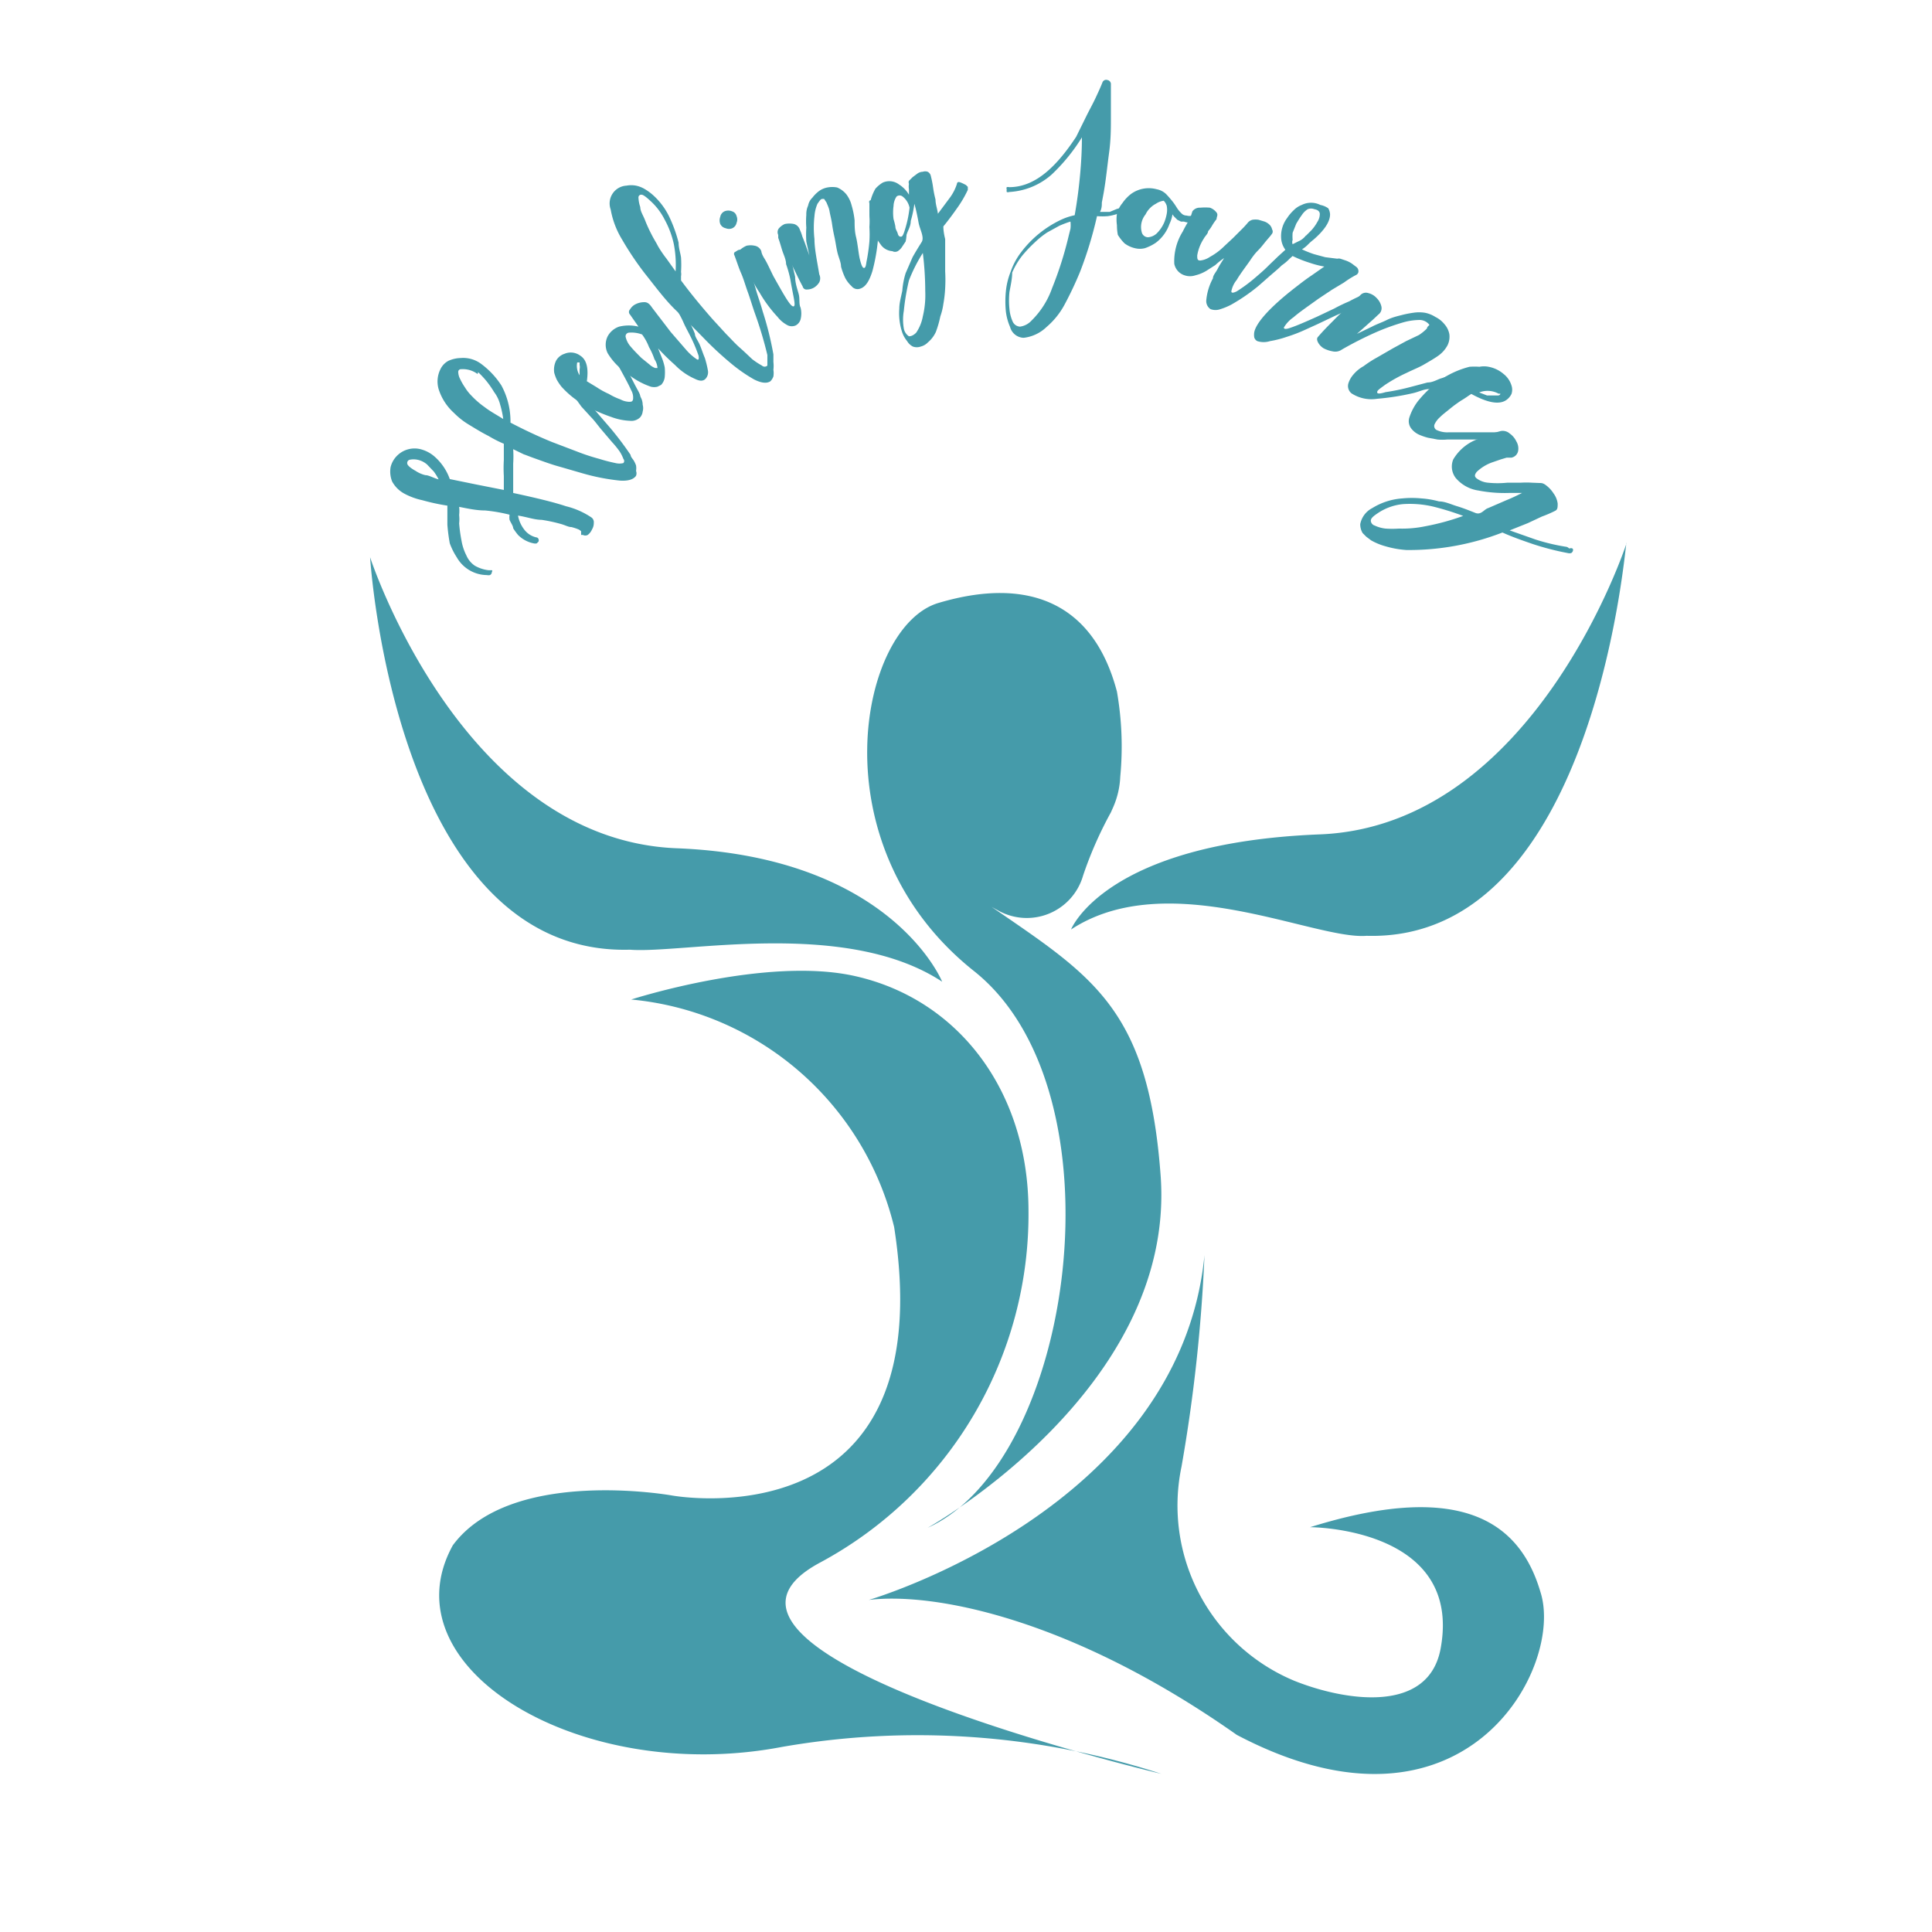 <svg xmlns="http://www.w3.org/2000/svg" id="Layer_1" viewBox="0 0 64 64" width="64" height="64"><defs><style>.cls-1{fill:#459baa}</style></defs><path d="M36.8 26.91l.08-.18a2.81 2.81 0 0 0 .23-1 10.59 10.59 0 0 0-.11-2.82c-.79-3-3-3.8-5.9-2.94-2.62.75-4.1 8.03 1.18 12.21 5 4 3.3 16.24-1.55 18.43 0 0 8.21-4.57 7.72-11.63-.4-5.55-2.23-6.62-5.59-8.93-1.37-.94-.82-.44.22.12a1.94 1.94 0 0 0 2.8-1.17 12.9 12.9 0 0 1 .92-2.09z" class="cls-1"/><path d="M35.48 30.79s1.12-2.87 8.24-3.15S53.88 18 53.88 18c0-.62-.86 13.22-8.61 13-1.73.14-6.57-2.32-9.79-.21zm-4.27 1.73s-1.67-4.14-8.79-4.42-10.16-9.64-10.16-9.64.81 13.22 8.61 13c1.73.14 7.13-1.05 10.34 1.06zM43.4 50.59c5.21-1.63 7 0 7.63 2.15.8 2.48-2.5 8.71-10.06 4.73-5.51-3.88-10.06-4.73-12.19-4.47 0 0 10.3-3 11.12-11.42a53.28 53.28 0 0 1-.76 7 6.29 6.29 0 0 0 3.74 7.1c1.65.66 4.47 1.13 4.85-1.11.7-3.98-4.33-3.98-4.33-3.98z" class="cls-1"/><path d="M38.47 58.76a26.13 26.13 0 0 0-12.57-.89c-6.66 1.27-13.14-2.61-10.9-6.68 1.93-2.61 7.26-1.65 7.26-1.65s9 1.65 7.36-8.89a9.92 9.92 0 0 0-8.71-7.54s4.49-1.45 7.44-.77c3.38.77 5.7 3.77 5.72 7.73a13.1 13.1 0 0 1-6.9 11.69c-5.63 3.01 11.3 7 11.3 7zM19 13a.15.15 0 0 1 .1 0h.1c.04 0 .24.26.32.36s.2.24.31.37l.38.44a10.63 10.63 0 0 1 .68.9c0 .06.06.12.1.18a.85.85 0 0 1 .08.17.58.58 0 0 1 0 .18.22.22 0 0 1 0 .16c-.08.12-.26.18-.54.16a7 7 0 0 1-1.23-.24l-.76-.22c-.26-.07-.53-.17-.81-.27s-.26-.1-.38-.14l-.35-.17a3.85 3.85 0 0 1 0 .48v.97c.74.16 1.33.3 1.75.44a2.62 2.62 0 0 1 .84.37.19.19 0 0 1 .08.18.4.4 0 0 1-.06.22.44.44 0 0 1-.14.18.17.17 0 0 1-.16 0h-.06v-.12a.28.28 0 0 0-.08-.06 1.67 1.67 0 0 0-.24-.08c-.1 0-.2-.06-.34-.1a5.27 5.27 0 0 0-.65-.14c-.24 0-.5-.1-.78-.14a1.07 1.07 0 0 0 .22.48.69.69 0 0 0 .38.24s.06 0 .08.06a.12.12 0 0 1 0 .08l-.06.06a.22.22 0 0 1-.1 0 1 1 0 0 1-.52-.28 2.09 2.09 0 0 1-.16-.22c0-.08-.08-.18-.12-.28a.59.59 0 0 1 0-.17 5.27 5.27 0 0 0-.81-.14c-.28 0-.56-.06-.86-.12a1.27 1.27 0 0 1 0 .27 1.32 1.32 0 0 1 0 .28 5.07 5.07 0 0 0 .08.58 1.69 1.69 0 0 0 .16.48.78.78 0 0 0 .28.34 1.19 1.19 0 0 0 .46.15h.1c.04 0 0 .06 0 .08a.11.11 0 0 1-.06.08.22.22 0 0 1-.1 0 1.16 1.16 0 0 1-1-.59 2.28 2.28 0 0 1-.23-.46 5.82 5.82 0 0 1-.08-.62v-.63a7 7 0 0 1-.83-.18 2.24 2.24 0 0 1-.6-.22 1 1 0 0 1-.4-.4.88.88 0 0 1-.05-.48.8.8 0 0 1 .19-.35.82.82 0 0 1 .8-.24 1.13 1.13 0 0 1 .46.24 1.79 1.79 0 0 1 .51.75l.88.18.91.18v-.46a4.61 4.61 0 0 1 0-.53v-.54a4.06 4.06 0 0 1-.51-.26c-.24-.12-.46-.26-.66-.38a2.51 2.51 0 0 1-.48-.38 1.79 1.79 0 0 1-.51-.79.91.91 0 0 1 .06-.66.61.61 0 0 1 .27-.28 1.06 1.06 0 0 1 .4-.09 1 1 0 0 1 .7.21 2.73 2.73 0 0 1 .65.7 2.49 2.49 0 0 1 .3 1.23c.42.22.88.44 1.37.64l.84.32a6.87 6.87 0 0 0 .73.24 5.49 5.49 0 0 0 .54.14.54.54 0 0 0 .26 0s.06-.06 0-.14a1.31 1.31 0 0 0-.12-.24 3.06 3.06 0 0 0-.26-.32l-.34-.4c-.12-.14-.23-.3-.35-.42l-.32-.35-.26-.36a.15.15 0 0 1 0-.08V13zm-4.85 2.39a.69.69 0 0 0-.32-.16.63.63 0 0 0-.26 0 .11.11 0 0 0-.08.12c0 .06.1.15.28.25a1 1 0 0 0 .32.14c.12 0 .28.1.44.14a1.83 1.83 0 0 0-.16-.26zm1.67-3a.81.81 0 0 0-.54-.16.09.09 0 0 0-.1.1.52.52 0 0 0 .06.22 2 2 0 0 0 .16.28 1.51 1.51 0 0 0 .22.28 2.87 2.87 0 0 0 .44.38c.18.14.39.25.61.39a3 3 0 0 0-.1-.47 1.16 1.16 0 0 0-.2-.42 3.27 3.27 0 0 0-.25-.36 3.15 3.15 0 0 0-.28-.3z" class="cls-1"/><path d="M20.25 11.54h.1a.16.16 0 0 1 .08.08c.12.24.26.45.38.69s.22.44.32.62.06.16.1.24a.53.53 0 0 1 .06.24.41.41 0 0 1 0 .22.36.36 0 0 1-.08.19.41.41 0 0 1-.34.12 2 2 0 0 1-.6-.12 5.74 5.74 0 0 1-.89-.39 3 3 0 0 1-.78-.62 1.67 1.67 0 0 1-.16-.24 1.52 1.52 0 0 1-.08-.22.68.68 0 0 1 .06-.4.49.49 0 0 1 .28-.23.53.53 0 0 1 .52.06c.22.14.28.43.22.85l.33.2a2.56 2.56 0 0 0 .4.22 2.13 2.13 0 0 0 .38.18.67.67 0 0 0 .28.08c.08 0 .12 0 .14-.08a.48.48 0 0 0-.06-.3c-.08-.18-.2-.4-.32-.62l-.36-.65a.15.15 0 0 1 0-.08zm-1.05.89v-.2a.29.29 0 0 0 0-.14v-.08c0-.02 0 0 0 0a.15.15 0 0 0-.08 0 .57.57 0 0 0 .08.42z" class="cls-1"/><path d="M22.2 9.75h.1a.28.28 0 0 1 .08.06l.06.12a2.29 2.29 0 0 0 .16.28 2.79 2.79 0 0 1 .2.39 3.25 3.25 0 0 1 .22.46c0 .1.1.22.16.36s.11.3.17.44a3.48 3.48 0 0 1 .1.41.32.32 0 0 1-.08.28c-.08.08-.19.08-.35 0a2.08 2.08 0 0 1-.66-.46 7.12 7.12 0 0 1-.56-.55l.12.3a1.8 1.8 0 0 1 .1.33 1.72 1.72 0 0 1 0 .32.45.45 0 0 1-.12.26l-.12.06a.45.45 0 0 1-.22 0 2.44 2.44 0 0 1-.33-.14 2.48 2.48 0 0 1-.48-.32 2.07 2.07 0 0 1-.62-.65.63.63 0 0 1 0-.56.68.68 0 0 1 .38-.32 1.36 1.36 0 0 1 .64 0l-.28-.4a.12.12 0 0 1 0-.17.44.44 0 0 1 .2-.18.64.64 0 0 1 .28-.06c.1 0 .17.06.25.18l.16.21.2.26.26.34.52.6a1.76 1.76 0 0 0 .34.3q.09.06.06-.12a5 5 0 0 0-.28-.66c-.08-.16-.16-.3-.22-.44s-.14-.28-.2-.38l-.22-.37a.15.15 0 0 1 0-.08s-.04-.08-.02-.1zm-.52 2.15a2.27 2.27 0 0 0-.18-.4 1.75 1.75 0 0 0-.23-.42 1 1 0 0 0-.44-.06.12.12 0 0 0-.1.16.74.74 0 0 0 .16.3c.1.12.22.24.36.38l.26.21a.59.59 0 0 0 .19.12h.08a.61.61 0 0 0-.1-.29z" class="cls-1"/><path d="M24.47 8.28a.18.18 0 0 1 .1 0s.06 0 .06.08l.06.17a4.23 4.23 0 0 0 .16.44c.06.18.13.4.19.62s.16.48.22.71a10.69 10.69 0 0 1 .36 1.44v.25a1.14 1.14 0 0 1 0 .26.72.72 0 0 1 0 .22.44.44 0 0 1-.1.16q-.18.12-.54-.06a5.21 5.21 0 0 1-.75-.52 11.19 11.19 0 0 1-.86-.79c-.31-.32-.65-.66-1-1s-.68-.79-1-1.19a10.18 10.18 0 0 1-.76-1.13 2.86 2.86 0 0 1-.38-1 .59.59 0 0 1 .52-.79.86.86 0 0 1 .32 0 .94.94 0 0 1 .3.12 1.71 1.71 0 0 1 .27.2 2.32 2.32 0 0 1 .52.69 4.63 4.63 0 0 1 .32.88c0 .18.06.34.08.49a3.84 3.84 0 0 1 0 .48.39.39 0 0 1 0 .14v.14c.34.46.69.88 1.05 1.29l.44.48c.16.16.3.32.46.46s.28.26.41.38a2.43 2.43 0 0 0 .32.21.13.13 0 0 0 .18 0v-.35a12.9 12.9 0 0 0-.42-1.4c-.08-.23-.15-.47-.23-.69s-.14-.44-.22-.62-.14-.38-.22-.59a.09.09 0 0 1 0-.1c.1-.06.12-.08.14-.08zm-2.93-1.63c-.13-.12-.23-.2-.29-.2a.09.09 0 0 0-.1.1 1.1 1.1 0 0 0 .06.31c0 .14.1.28.16.44a4.69 4.69 0 0 0 .21.46c.08.16.16.28.22.4a3.71 3.71 0 0 0 .28.41l.3.42a3.6 3.6 0 0 0-.06-.91 3 3 0 0 0-.3-.8 2.13 2.13 0 0 0-.48-.63z" class="cls-1"/><path d="M25.9 7.68a.28.28 0 0 1 .06.08c.06.16.1.32.14.44s.08.28.12.45l.12.52c0 .22.08.42.12.58s0 .32.06.44a.8.8 0 0 1 0 .39.33.33 0 0 1-.16.2.32.32 0 0 1-.26 0 1 1 0 0 1-.34-.28 4.46 4.46 0 0 1-.6-.81 3.28 3.28 0 0 1-.25-.44c-.08-.14-.16-.28-.24-.4s-.12-.22-.16-.29l-.06-.12c0-.06 0-.1.06-.16a.83.83 0 0 1 .22-.14.63.63 0 0 1 .27 0 .29.29 0 0 1 .22.18s0 .08.1.24.18.35.3.59c.36.64.56 1 .66 1s0-.3-.1-.9a3.65 3.65 0 0 0-.14-.5c0-.15-.08-.31-.12-.43s-.08-.28-.14-.44v-.1l.06-.06c.06-.06.04-.06.06-.04zM24.25 7A.33.33 0 0 0 24 7a.25.25 0 0 0-.14.18.34.34 0 0 0 0 .24.25.25 0 0 0 .18.14.28.28 0 0 0 .22 0 .25.25 0 0 0 .14-.18.28.28 0 0 0 0-.22.22.22 0 0 0-.15-.16z" class="cls-1"/><path d="M29 6.57a.1.1 0 0 1 .08 0v.21a1.73 1.73 0 0 1 0 .3 3.66 3.66 0 0 1 0 .42v.48a6.22 6.22 0 0 1-.18 1c-.1.32-.22.52-.4.58a.25.25 0 0 1-.29-.08 1 1 0 0 1-.21-.27 2.13 2.13 0 0 1-.14-.38c0-.14-.08-.3-.12-.47s-.06-.34-.1-.52-.06-.3-.08-.44-.06-.28-.08-.4-.08-.23-.1-.29l-.08-.12h-.06c-.06 0-.1.08-.16.16a1.27 1.27 0 0 0-.1.41 3.34 3.34 0 0 0 0 .76c0 .32.08.69.16 1.17a.3.3 0 0 1 0 .26.52.52 0 0 1-.18.18.46.46 0 0 1-.22.06.13.13 0 0 1-.15-.1c-.12-.22-.22-.44-.32-.64l-.26-.53c-.08-.16-.14-.34-.22-.52a.21.21 0 0 1 0-.22.52.52 0 0 1 .21-.16.76.76 0 0 1 .3 0 .29.29 0 0 1 .2.2 1.4 1.4 0 0 1 .08.22c.06.14.13.34.23.62l-.1-.46a3.7 3.7 0 0 1 0-.46 2.68 2.68 0 0 1 0-.42.68.68 0 0 1 .06-.31.48.48 0 0 1 .14-.26 1.15 1.15 0 0 1 .22-.22.7.7 0 0 1 .28-.12.87.87 0 0 1 .32 0 .78.78 0 0 1 .3.22 1 1 0 0 1 .18.37 2.75 2.75 0 0 1 .1.5c0 .18 0 .36.05.56s.08.54.12.71.08.28.12.3.08 0 .1-.18a5.89 5.89 0 0 0 .1-.69 3.88 3.88 0 0 0 0-.48 3 3 0 0 0 0-.4v-.39a.1.1 0 0 1 0-.08c.2-.08.2-.1.2-.08z" class="cls-1"/><path d="M32 6.13l.06.06v.1a3.78 3.78 0 0 1-.33.57c-.14.2-.3.42-.48.64q0 .18.06.42v1.07a5.06 5.06 0 0 1 0 .56 4.12 4.12 0 0 1-.06.52 2.05 2.05 0 0 1-.1.41A3.37 3.37 0 0 1 31 11a1 1 0 0 1-.26.34.5.5 0 0 1-.24.14.38.38 0 0 1-.26 0 .47.47 0 0 1-.19-.18.94.94 0 0 1-.16-.28 2 2 0 0 1-.1-.79c0-.2.06-.4.1-.6a2.62 2.62 0 0 1 .11-.58l.23-.53c.1-.18.2-.34.3-.5s-.06-.42-.1-.64-.08-.42-.14-.63a3.78 3.78 0 0 1-.12.57c0 .18-.1.32-.14.46A1.34 1.34 0 0 1 30 8l-.12.18a.47.47 0 0 1-.14.14.19.19 0 0 1-.18 0 .51.51 0 0 1-.4-.24 1.53 1.53 0 0 1-.3-.68 1.46 1.46 0 0 1 0-.83 1.59 1.59 0 0 1 .14-.32 1.06 1.06 0 0 1 .24-.2.53.53 0 0 1 .54.06 1 1 0 0 1 .33.34v-.18a.55.55 0 0 1 0-.18.13.13 0 0 1 0-.1l.12-.12.16-.12a.32.32 0 0 1 .18-.06.23.23 0 0 1 .16 0 .2.2 0 0 1 .1.12 3.53 3.53 0 0 1 .08.4 3.53 3.53 0 0 0 .08.4c0 .16.06.31.08.47l.38-.51a1.58 1.58 0 0 0 .25-.48s0-.06.06-.06.24.1.24.1zm-2.06 4.17a1.68 1.68 0 0 0 0 .58.39.39 0 0 0 .17.26q.12 0 .24-.12a1.41 1.41 0 0 0 .22-.54 3 3 0 0 0 .08-.83 10.38 10.38 0 0 0-.08-1.27 5.18 5.18 0 0 0-.46.91 7.57 7.57 0 0 0-.17 1.01zm0-2.58a3.75 3.75 0 0 0 .19-.84.63.63 0 0 0-.23-.37.16.16 0 0 0-.2 0 .6.6 0 0 0-.1.31 1.63 1.63 0 0 0 0 .44 2.08 2.08 0 0 1 .06.24c0 .1.06.16.08.24s.06.1.1.1.06-.02.1-.12zm7.73-1.21a.15.15 0 0 1 0 .08v.1a2 2 0 0 1-.32.25 1.12 1.12 0 0 1-.32.14 1.77 1.77 0 0 1-.33.08 2.2 2.2 0 0 1-.36 0A13 13 0 0 1 35.78 9a11.75 11.75 0 0 1-.52 1.1 2.56 2.56 0 0 1-.59.73 1.3 1.3 0 0 1-.76.36.48.48 0 0 1-.45-.36 1.79 1.79 0 0 1-.14-.52 3.39 3.39 0 0 1 0-.65 2.36 2.36 0 0 1 .16-.66 2.27 2.27 0 0 1 .35-.65 3.56 3.56 0 0 1 1.34-1.08 2 2 0 0 1 .43-.14c.08-.45.14-.91.18-1.35s.06-.85.06-1.23a6.09 6.09 0 0 1-1 1.23 2.31 2.31 0 0 1-1.41.58.1.1 0 0 1-.08 0 .15.15 0 0 1 0-.08.1.1 0 0 1 0-.08.15.15 0 0 1 .08 0c.79 0 1.49-.56 2.22-1.67l.35-.71c.1-.2.2-.38.28-.55s.16-.34.24-.54a.13.13 0 0 1 .16-.08.14.14 0 0 1 .12.12V3.9c0 .34 0 .72-.06 1.16s-.1.87-.18 1.33l-.06.32c0 .09 0 .19-.06.31h.32l.24-.1a.62.62 0 0 0 .26-.12l.26-.19a.15.15 0 0 1 .08 0c.03-.14.05-.14.07-.1zm-4.23 3.16a2.7 2.7 0 0 0 0 .57 1.27 1.27 0 0 0 .11.42.28.28 0 0 0 .24.16.63.63 0 0 0 .38-.2 2.81 2.81 0 0 0 .68-1.07 11.89 11.89 0 0 0 .55-1.73l.06-.24a1 1 0 0 0 0-.24 3.44 3.44 0 0 0-.37.14l-.4.22a2.8 2.8 0 0 0-.4.32 4.47 4.47 0 0 0-.42.44 2.46 2.46 0 0 0-.34.57c0 .2-.05.42-.09.64z" class="cls-1"/><path d="M39.7 7.18v.1c0 .04 0 .06-.08.06a.58.58 0 0 1-.4 0h-.1L39 7.28l-.08-.08a.44.44 0 0 1-.08-.1 1.16 1.16 0 0 1-.1.32 1.32 1.32 0 0 1-.45.62 1.51 1.51 0 0 1-.36.18.67.67 0 0 1-.34 0 .89.89 0 0 1-.34-.16 1.51 1.51 0 0 1-.22-.28 1.69 1.69 0 0 1-.03-.32 1.36 1.36 0 0 1 0-.38.89.89 0 0 1 .18-.35 1.35 1.35 0 0 1 .28-.3 1 1 0 0 1 .86-.16.61.61 0 0 1 .31.16 3.48 3.48 0 0 1 .24.28c.06.08.1.15.14.21a1.14 1.14 0 0 0 .14.16.23.23 0 0 0 .16.06.3.3 0 0 0 .18 0 .09.09 0 0 1 .1 0 .16.16 0 0 1 .11.04zm-1.87.14a.66.66 0 0 0 0 .4.22.22 0 0 0 .2.14.48.48 0 0 0 .28-.12 1.15 1.15 0 0 0 .26-.38 1.47 1.47 0 0 0 .08-.28.72.72 0 0 0 0-.26.4.4 0 0 0-.1-.17.59.59 0 0 0-.26.1.75.75 0 0 0-.2.15.72.72 0 0 0-.14.2.69.69 0 0 0-.12.22z" class="cls-1"/><path d="M42.82 8.32a.15.15 0 0 1 0 .08.1.1 0 0 1 0 .08l-.1.09a1.62 1.62 0 0 1-.26.22c-.1.1-.22.2-.36.32l-.41.36a6.16 6.16 0 0 1-.9.62 2.06 2.06 0 0 1-.36.15.47.47 0 0 1-.33 0 .32.32 0 0 1-.14-.3 1.89 1.89 0 0 1 .22-.72c0-.1.1-.2.16-.32s.13-.22.21-.35a2.26 2.26 0 0 0-.29.23l-.28.18a1.28 1.28 0 0 1-.38.16.56.56 0 0 1-.36 0 .5.5 0 0 1-.34-.38 1.85 1.85 0 0 1 .28-1.07 3.92 3.92 0 0 1 .24-.42L39.5 7a.3.3 0 0 1 .26-.12 1.75 1.75 0 0 1 .32 0 .48.48 0 0 1 .22.16c.06.08 0 .14 0 .22a1.73 1.73 0 0 0-.14.2 1.21 1.21 0 0 1-.14.2c0 .08-.1.16-.14.24a1.46 1.46 0 0 0-.22.56c0 .11 0 .17.1.17a.71.71 0 0 0 .32-.12 2.1 2.1 0 0 0 .47-.35l.3-.28.26-.26a3.08 3.08 0 0 0 .24-.26.32.32 0 0 1 .14-.08.67.67 0 0 1 .2 0l.2.06a.47.47 0 0 1 .18.12.31.31 0 0 1 .07.14.13.13 0 0 1 0 .14c-.07.1-.15.18-.23.28s-.14.18-.24.28-.18.21-.26.33-.34.46-.44.64a.85.85 0 0 0-.18.38q0 .09.18 0a5 5 0 0 0 .62-.46c.14-.12.28-.24.4-.36s.23-.22.33-.32l.34-.31a.15.15 0 0 1 .1 0 1.47 1.47 0 0 0 .06.12z" class="cls-1"/><path d="M45.33 9.81a.09.09 0 0 1 0 .1.16.16 0 0 1-.08.08 5.44 5.44 0 0 1-.5.24l-.52.23-.59.28-.44.2a5 5 0 0 1-.58.22 3.42 3.42 0 0 1-.55.14.69.69 0 0 1-.42 0 .2.2 0 0 1-.1-.12.5.5 0 0 1 0-.18c.06-.3.5-.81 1.35-1.47.18-.14.36-.28.54-.4l.43-.3a3 3 0 0 1-.47-.12 4 4 0 0 1-.54-.21.72.72 0 0 1-.42-.6 1 1 0 0 1 .2-.68 1.38 1.38 0 0 1 .22-.26.73.73 0 0 1 .26-.17.69.69 0 0 1 .62 0 .66.66 0 0 1 .26.11.45.45 0 0 1 .06.2c0 .24-.18.52-.55.84a1.8 1.8 0 0 0-.2.18 1.1 1.1 0 0 1-.18.14 3.33 3.33 0 0 0 .4.16l.37.1.4.05a.22.22 0 0 1 .1 0l.18.06a.93.93 0 0 1 .2.1l.16.12A.18.18 0 0 1 45 9s0 .08-.1.12a3.15 3.15 0 0 0-.38.24l-.4.24-.45.3c-.36.26-.64.45-.82.61a1.06 1.06 0 0 0-.32.34q0 .09.24 0c.18-.06.46-.18.86-.36l.57-.27a5.44 5.44 0 0 1 .5-.24c.14-.08.32-.16.5-.24a.22.22 0 0 1 .1 0zm-2.07-2l.18-.18a1.42 1.42 0 0 0 .2-.28.48.48 0 0 0 .08-.26c0-.08-.06-.14-.18-.16a.29.29 0 0 0-.22 0 .64.64 0 0 0-.2.2c-.06.08-.12.18-.18.28l-.12.3a1.48 1.48 0 0 0 0 .24.19.19 0 0 0 0 .14L43 8a.61.61 0 0 0 .26-.2z" class="cls-1"/><path d="M48.37 12.51a.09.09 0 0 1 0 .1s0 .06-.08.06h-.14l-.34.1-.48.12c-.17 0-.35.1-.55.14a8.34 8.34 0 0 1-1.16.18 1.21 1.21 0 0 1-.85-.18.31.31 0 0 1-.1-.34.82.82 0 0 1 .16-.28 1.21 1.21 0 0 1 .34-.28 3.88 3.88 0 0 1 .45-.29l.52-.3.44-.24.42-.2a1.5 1.5 0 0 0 .27-.22c0-.06.08-.1.08-.12a.41.41 0 0 0-.35-.16 2.05 2.05 0 0 0-.52.08 7.48 7.48 0 0 0-.84.3 12.07 12.07 0 0 0-1.19.6.38.38 0 0 1-.3.06 1.05 1.05 0 0 1-.3-.1.52.52 0 0 1-.19-.2q-.06-.12 0-.18c.17-.2.35-.38.51-.54a5.51 5.51 0 0 1 .46-.43c.14-.12.28-.26.44-.42a.25.25 0 0 1 .26-.06.54.54 0 0 1 .27.16.57.57 0 0 1 .16.28.26.26 0 0 1-.1.27l-.17.16-.54.48.5-.24c.15-.08.33-.14.49-.22s.32-.12.48-.16a3.53 3.53 0 0 1 .4-.08 1.25 1.25 0 0 1 .38 0 1 1 0 0 1 .35.14.89.89 0 0 1 .3.24.69.69 0 0 1 .16.32.64.64 0 0 1-.06.38 1 1 0 0 1-.3.34c-.14.1-.3.19-.47.29s-.38.18-.58.28a5.19 5.19 0 0 0-.72.4c-.16.12-.26.18-.26.24s.08.06.28 0a7.45 7.45 0 0 0 .86-.18l.53-.14c.18 0 .32-.1.46-.14l.44-.14a.13.13 0 0 1 .12 0 .15.15 0 0 1 .06.12z" class="cls-1"/><path d="M49.92 14.46v.1a.15.15 0 0 1-.1 0h-1.88a1.75 1.75 0 0 1-.32 0l-.32-.06a2 2 0 0 1-.29-.1.69.69 0 0 1-.24-.18.4.4 0 0 1-.08-.4 1.83 1.83 0 0 1 .28-.53 3.84 3.84 0 0 1 .71-.68 3.05 3.05 0 0 1 1-.46 2.26 2.26 0 0 1 .33 0 .78.78 0 0 1 .3 0 1.06 1.06 0 0 1 .5.24.77.77 0 0 1 .26.38.44.44 0 0 1 0 .28.52.52 0 0 1-.2.22c-.24.14-.62.06-1.13-.22-.1.06-.2.14-.34.22a4.61 4.61 0 0 0-.38.28c-.12.1-.22.17-.32.27a.73.73 0 0 0-.18.24.15.15 0 0 0 .06.18.83.83 0 0 0 .42.08h1.79a.15.15 0 0 1 .12 0zM49 13l.26.1h.36s.08 0 .08-.06h-.06A.76.76 0 0 0 49 13z" class="cls-1"/><path d="M52.11 18.22s0 .06-.06.1a.22.22 0 0 1-.12 0 8.91 8.91 0 0 1-1.16-.3c-.35-.12-.69-.24-1-.38a8.56 8.56 0 0 1-3.18.58 3.19 3.19 0 0 1-.68-.12 2.07 2.07 0 0 1-.49-.2l-.16-.12-.12-.12a.56.56 0 0 1-.08-.3.76.76 0 0 1 .4-.53 2.18 2.18 0 0 1 1-.32 3.21 3.21 0 0 1 .62 0 3 3 0 0 1 .59.1c.2 0 .4.1.6.16s.4.14.6.22.29-.12.43-.16l.6-.26c.2-.08.36-.16.52-.24h-.44a4.53 4.53 0 0 1-1-.08 1.21 1.21 0 0 1-.76-.42.62.62 0 0 1-.08-.61 1.56 1.56 0 0 1 .89-.7 3.57 3.57 0 0 1 .46-.18l.22-.06a.35.35 0 0 1 .3.08.67.67 0 0 1 .22.26.46.46 0 0 1 .06.32.28.28 0 0 1-.22.22h-.16l-.2.06-.26.09a1.43 1.43 0 0 0-.53.32c-.08.1-.08.16 0 .22a.74.74 0 0 0 .37.14 3.13 3.13 0 0 0 .64 0h.44a3.08 3.08 0 0 1 .38 0L51 16c.06 0 .12 0 .22.08a1 1 0 0 1 .24.26.73.73 0 0 1 .14.34c0 .12 0 .2-.08.24a3.9 3.9 0 0 1-.44.19l-.47.22-.6.24.85.3a6.73 6.73 0 0 0 1 .24.17.17 0 0 1 .12.06c.11-.03.13.01.13.05zM45.64 17c-.15.1-.23.17-.23.25a.18.18 0 0 0 .13.16 1.13 1.13 0 0 0 .36.1 3.27 3.27 0 0 0 .44 0 3.79 3.79 0 0 0 .89-.08 7.85 7.85 0 0 0 1.24-.34 9 9 0 0 0-1-.31 3.37 3.37 0 0 0-1-.08 1.8 1.8 0 0 0-.83.3z" class="cls-1"/></svg>